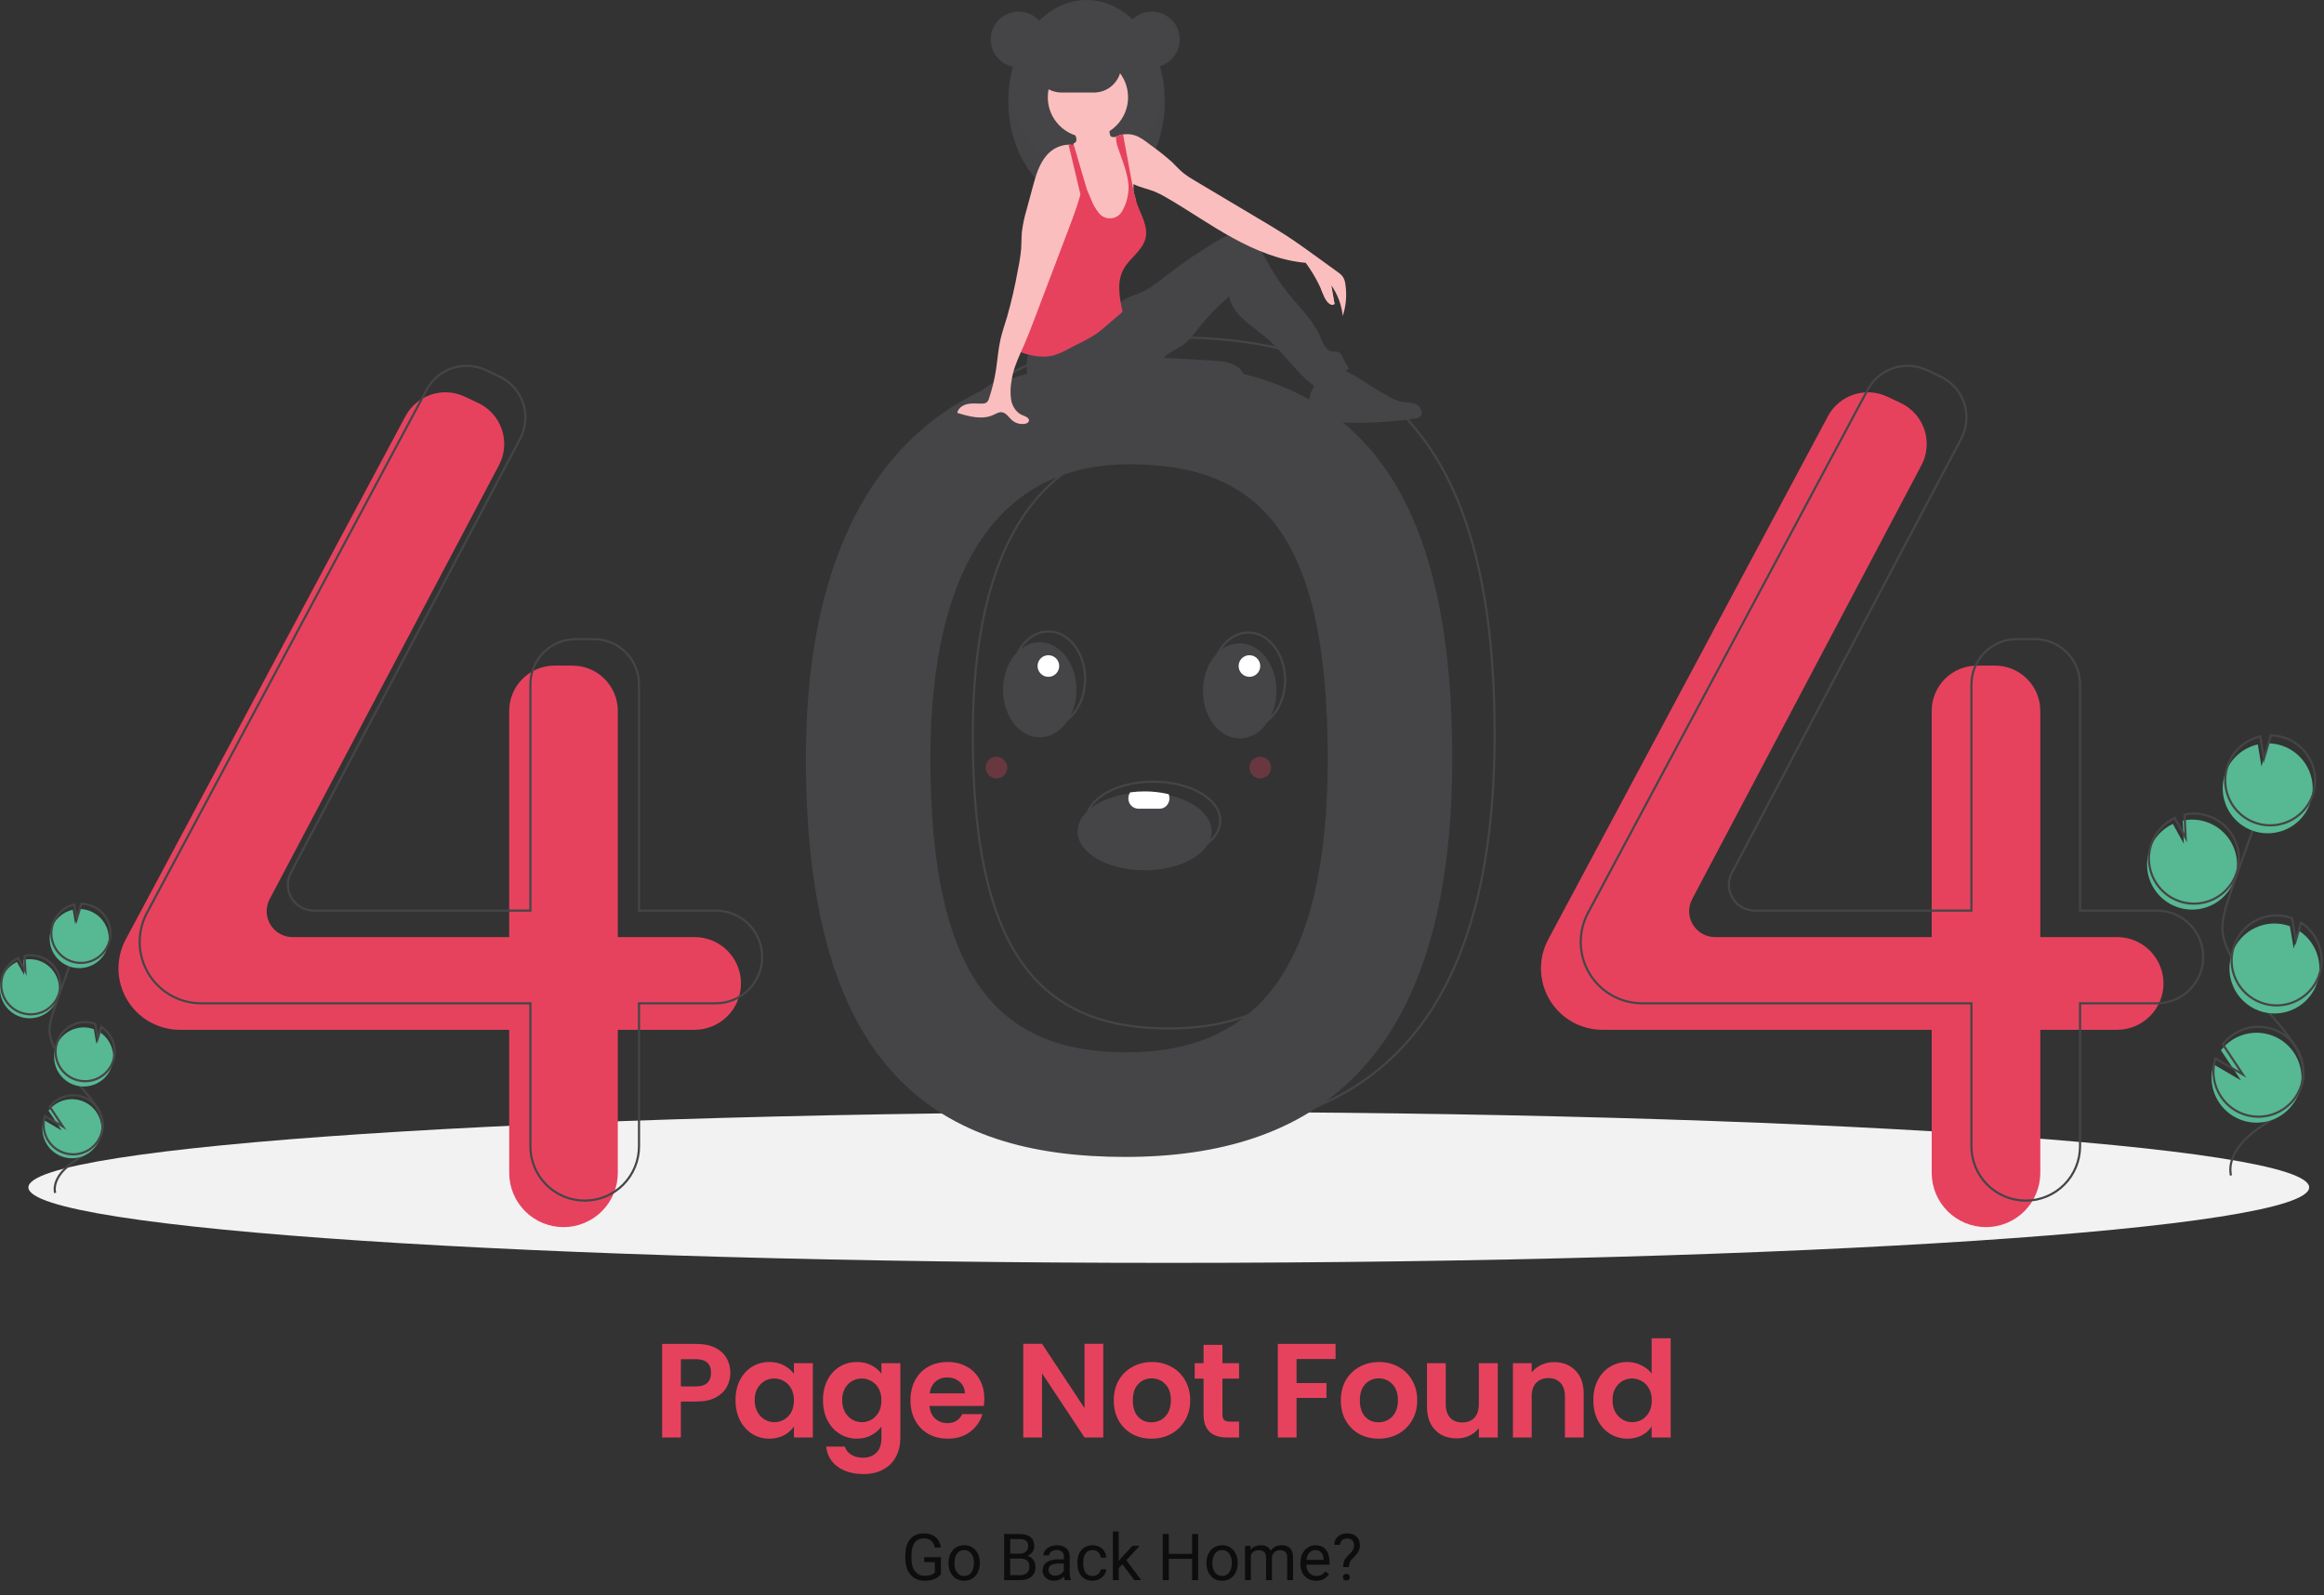 <svg width="1075" height="738" viewBox="0 0 1075 738" fill="none" xmlns="http://www.w3.org/2000/svg">
<rect x="0" y="0" width="1075" height="738" fill="#333333" stroke="none"/>
<g clip-path="url(#clip0)">
<path d="M540.644 584.231C831.974 584.231 1068.14 568.596 1068.14 549.309C1068.14 530.023 831.974 514.388 540.644 514.388C249.313 514.388 13.144 530.023 13.144 549.309C13.144 568.596 249.313 584.231 540.644 584.231Z" fill="#F2F2F2"/>
<path d="M520.426 167.01C434.482 167.01 372.775 222.149 372.775 350.808C372.775 496.621 434.482 535.218 520.426 535.218C606.37 535.218 671.753 492.945 671.753 350.808C671.753 198.868 606.37 167.01 520.426 167.01ZM520.991 486.818C461.464 486.818 430.365 451.895 430.365 350.902C430.365 261.79 462.737 214.797 522.264 214.797C581.791 214.797 614.163 245.665 614.163 350.902C614.163 449.349 580.517 486.818 520.991 486.818Z" fill="#454547"/>
<path d="M321.311 433.517H285.777V328.877C285.777 323.32 283.569 317.989 279.639 314.059C275.709 310.129 270.379 307.922 264.821 307.922H256.495C253.743 307.922 251.018 308.464 248.475 309.517C245.933 310.57 243.623 312.113 241.677 314.059C239.731 316.005 238.187 318.315 237.134 320.858C236.081 323.4 235.539 326.125 235.539 328.877V433.517H135.309C133.247 433.517 131.22 432.984 129.425 431.97C127.629 430.955 126.127 429.494 125.062 427.728C123.998 425.962 123.408 423.951 123.35 421.89C123.292 419.829 123.768 417.788 124.731 415.965L230.813 215.184C232.136 212.681 232.938 209.936 233.17 207.114C233.402 204.293 233.06 201.453 232.165 198.768C231.27 196.082 229.839 193.605 227.961 191.487C226.082 189.37 223.793 187.654 221.233 186.446L214.971 183.488C210.108 181.192 204.549 180.853 199.443 182.541C194.338 184.23 190.077 187.816 187.542 192.558L58.16 434.591C55.957 438.712 54.804 443.314 54.804 447.987V447.987C54.804 451.719 55.539 455.414 56.967 458.861C58.395 462.309 60.488 465.441 63.127 468.08C65.766 470.719 68.898 472.812 72.346 474.24C75.793 475.668 79.488 476.403 83.22 476.403H235.539V542.57C235.539 545.869 236.189 549.135 237.451 552.183C238.713 555.23 240.563 557.999 242.896 560.332C245.228 562.664 247.998 564.515 251.045 565.777C254.093 567.039 257.359 567.689 260.658 567.689H260.658C263.957 567.689 267.223 567.039 270.27 565.777C273.318 564.515 276.087 562.664 278.42 560.332C280.752 557.999 282.602 555.23 283.865 552.183C285.127 549.135 285.777 545.869 285.777 542.57V476.403H321.311C326.998 476.403 332.452 474.144 336.474 470.122C340.495 466.101 342.754 460.647 342.754 454.96V454.96C342.754 449.273 340.495 443.819 336.474 439.797C332.452 435.776 326.998 433.517 321.311 433.517V433.517Z" fill="#E6425E"/>
<path d="M979.308 433.517H943.773V328.877C943.773 323.32 941.566 317.989 937.636 314.059C933.706 310.129 928.375 307.922 922.818 307.922H914.491C911.739 307.922 909.014 308.464 906.472 309.517C903.929 310.57 901.619 312.113 899.673 314.059C897.727 316.005 896.184 318.315 895.131 320.858C894.077 323.4 893.535 326.125 893.535 328.877V433.517H793.305C791.243 433.517 789.216 432.984 787.421 431.97C785.626 430.955 784.123 429.494 783.059 427.728C781.995 425.962 781.405 423.951 781.347 421.89C781.289 419.829 781.764 417.788 782.728 415.965L888.81 215.184C890.133 212.681 890.934 209.936 891.167 207.114C891.399 204.293 891.057 201.453 890.162 198.768C889.266 196.082 887.836 193.605 885.957 191.487C884.078 189.37 881.79 187.654 879.23 186.446L872.967 183.488C868.105 181.192 862.546 180.853 857.44 182.541C852.334 184.23 848.073 187.816 845.538 192.558L716.157 434.591C713.953 438.712 712.801 443.314 712.801 447.987V447.987C712.801 455.523 715.795 462.751 721.124 468.08C726.453 473.409 733.68 476.403 741.217 476.403H893.535V542.57C893.535 549.232 896.182 555.621 900.893 560.332C905.603 565.043 911.992 567.689 918.654 567.689V567.689C925.316 567.689 931.705 565.043 936.416 560.332C941.127 555.621 943.773 549.232 943.773 542.57V476.403H979.308C984.995 476.403 990.449 474.144 994.47 470.122C998.492 466.101 1000.75 460.647 1000.75 454.96V454.96C1000.75 449.273 998.492 443.819 994.47 439.797C990.449 435.776 984.995 433.517 979.308 433.517Z" fill="#E6425E"/>
<path d="M331.114 421.264H295.58V316.624C295.58 313.872 295.038 311.147 293.984 308.605C292.931 306.062 291.388 303.752 289.442 301.806C287.496 299.86 285.186 298.317 282.643 297.263C280.101 296.21 277.376 295.668 274.624 295.668H266.297C260.74 295.668 255.409 297.876 251.479 301.806C247.549 305.736 245.342 311.066 245.342 316.624V421.264H145.111C143.05 421.264 141.023 420.731 139.227 419.716C137.432 418.702 135.929 417.241 134.865 415.475C133.801 413.709 133.211 411.698 133.153 409.637C133.095 407.576 133.571 405.535 134.534 403.712L240.616 202.931C241.939 200.428 242.74 197.683 242.973 194.861C243.205 192.04 242.863 189.2 241.968 186.514C241.073 183.828 239.642 181.352 237.763 179.234C235.884 177.116 233.596 175.401 231.036 174.192L224.774 171.235C219.911 168.939 214.352 168.6 209.246 170.288C204.141 171.976 199.879 175.563 197.344 180.305L67.963 422.338C65.76 426.459 64.607 431.06 64.607 435.734V435.734C64.607 443.27 67.601 450.498 72.93 455.827C78.259 461.156 85.486 464.15 93.023 464.15H245.342V530.317C245.342 533.616 245.991 536.882 247.254 539.93C248.516 542.977 250.366 545.746 252.699 548.079C255.031 550.411 257.8 552.262 260.848 553.524C263.895 554.786 267.162 555.436 270.461 555.436H270.461C277.123 555.436 283.512 552.789 288.222 548.079C292.933 543.368 295.58 536.979 295.58 530.317V464.15H331.114C333.93 464.15 336.718 463.595 339.32 462.517C341.921 461.44 344.285 459.86 346.276 457.869C348.268 455.878 349.847 453.514 350.925 450.913C352.002 448.311 352.557 445.523 352.557 442.707V442.707C352.557 439.891 352.002 437.102 350.925 434.501C349.847 431.899 348.268 429.535 346.276 427.544C344.285 425.553 341.921 423.973 339.32 422.896C336.718 421.818 333.93 421.264 331.114 421.264V421.264Z" stroke="#454547" stroke-miterlimit="10"/>
<path d="M997.688 421.264H962.153V316.624C962.153 311.066 959.946 305.736 956.016 301.806C952.086 297.876 946.755 295.668 941.198 295.668H932.871C930.119 295.668 927.394 296.21 924.852 297.263C922.309 298.317 919.999 299.86 918.053 301.806C916.107 303.752 914.564 306.062 913.51 308.605C912.457 311.147 911.915 313.872 911.915 316.624V421.264H811.685C809.623 421.264 807.596 420.731 805.801 419.716C804.006 418.702 802.503 417.241 801.439 415.475C800.374 413.709 799.785 411.698 799.727 409.637C799.669 407.576 800.144 405.535 801.108 403.712L907.19 202.931C908.513 200.428 909.314 197.683 909.547 194.861C909.779 192.04 909.437 189.2 908.542 186.514C907.646 183.828 906.216 181.352 904.337 179.234C902.458 177.116 900.17 175.401 897.61 174.192L891.347 171.235C886.485 168.939 880.925 168.6 875.82 170.288C870.714 171.976 866.453 175.563 863.918 180.305L734.536 422.338C732.333 426.459 731.181 431.06 731.181 435.734C731.181 443.27 734.174 450.498 739.503 455.827C744.832 461.156 752.06 464.15 759.596 464.15H911.915V530.317C911.915 536.979 914.562 543.368 919.272 548.079C923.983 552.789 930.372 555.436 937.034 555.436V555.436C943.696 555.436 950.085 552.789 954.796 548.079C959.507 543.368 962.153 536.979 962.153 530.317V464.15H997.688C1000.5 464.15 1003.29 463.595 1005.89 462.517C1008.5 461.44 1010.86 459.86 1012.85 457.869C1014.84 455.878 1016.42 453.514 1017.5 450.913C1018.58 448.311 1019.13 445.523 1019.13 442.707V442.707C1019.13 437.02 1016.87 431.565 1012.85 427.544C1008.83 423.523 1003.37 421.264 997.688 421.264V421.264Z" stroke="#454547" stroke-miterlimit="10"/>
<path d="M540.031 155.982C454.087 155.982 392.38 211.121 392.38 339.78C392.38 485.593 454.087 524.19 540.031 524.19C625.975 524.19 691.358 481.917 691.358 339.78C691.358 187.84 625.975 155.982 540.031 155.982ZM540.596 475.79C481.069 475.79 449.97 440.867 449.97 339.874C449.97 250.762 482.342 203.769 541.869 203.769C601.396 203.769 633.768 234.637 633.768 339.874C633.768 438.321 600.123 475.79 540.596 475.79V475.79Z" stroke="#454547" stroke-miterlimit="10"/>
<path d="M471.141 31.152C478.266 31.152 484.042 25.376 484.042 18.25C484.042 11.125 478.266 5.349 471.141 5.349C464.016 5.349 458.24 11.125 458.24 18.25C458.24 25.376 464.016 31.152 471.141 31.152Z" fill="#454547"/>
<path d="M502.607 93.769C522.592 93.769 538.794 72.778 538.794 46.885C538.794 20.991 522.592 0 502.607 0C482.622 0 466.421 20.991 466.421 46.885C466.421 72.778 482.622 93.769 502.607 93.769Z" fill="#454547"/>
<path opacity="0.1" d="M502.607 79.61C484.48 79.61 469.466 62.339 466.832 39.805C466.558 42.155 466.42 44.519 466.421 46.885C466.421 72.778 482.622 93.769 502.607 93.769C522.592 93.769 538.794 72.778 538.794 46.885C538.794 44.519 538.657 42.155 538.383 39.805C535.749 62.339 520.735 79.61 502.607 79.61Z" fill="#454547"/>
<path d="M576.242 184.189C575.465 187.382 572.114 189.94 568.403 191.727C560.602 195.483 550.978 196.605 541.644 196.981C539.262 197.126 536.873 197.081 534.499 196.849C529.898 196.404 525.582 194.42 522.249 191.217C522.011 191.062 521.816 190.849 521.683 190.599C521.549 190.348 521.481 190.067 521.486 189.783C521.49 189.499 521.566 189.221 521.707 188.975C521.849 188.728 522.05 188.521 522.292 188.374C527.262 182.915 535.555 179.567 543.909 177.157C550.243 175.33 561.29 170.597 568.199 171.235C574.89 171.854 577.223 180.157 576.242 184.189Z" fill="#454547"/>
<path opacity="0.1" d="M576.242 184.189C575.465 187.382 572.114 189.94 568.403 191.727C560.602 195.483 550.978 196.605 541.644 196.981C539.262 197.126 536.873 197.081 534.499 196.849C529.898 196.404 525.582 194.42 522.249 191.217C522.011 191.062 521.816 190.849 521.683 190.599C521.549 190.348 521.481 190.067 521.486 189.783C521.49 189.499 521.566 189.221 521.707 188.975C521.849 188.728 522.05 188.521 522.292 188.374C527.262 182.915 535.555 179.567 543.909 177.157C550.243 175.33 561.29 170.597 568.199 171.235C574.89 171.854 577.223 180.157 576.242 184.189Z" fill="#454547"/>
<path d="M477.044 160.321C474.662 164.989 474.231 170.411 475.845 175.396C477.487 180.344 480.56 184.693 484.674 187.893C494.769 195.985 508.662 197.098 521.599 196.986C532.937 196.887 544.259 196.111 555.505 194.662C559.273 194.328 562.976 193.468 566.506 192.108C570.728 190.281 574.439 186.93 575.942 182.582C577.445 178.234 576.378 172.909 572.808 170.008C569.671 167.458 565.345 167.107 561.31 166.865L538.223 165.477C540.504 163.169 543.541 161.863 546.319 160.185C550.004 157.959 552.452 154.22 555.132 150.85C559.26 145.916 563.752 141.297 568.57 137.033C569.322 141.344 572.048 144.883 575.258 147.857C578.467 150.831 582.166 153.226 585.502 156.057C593.58 162.916 599.397 172.224 607.894 178.558C613.738 177.022 619.202 174.294 623.942 170.546L620.64 164.564C620.365 163.949 619.937 163.414 619.396 163.011C618.461 162.436 617.256 162.733 616.171 162.57C613.27 162.135 612.003 158.786 610.865 156.083C607.74 148.661 601.757 142.903 596.647 136.679C592.875 132.084 589.53 127.157 586.651 121.956C584.934 118.854 583.363 115.625 581.034 112.953C578.704 110.281 575.44 108.18 571.895 108.172C568.763 108.166 565.874 109.756 563.181 111.355C554.979 116.227 547.087 121.604 539.551 127.454C535.607 130.516 531.688 133.751 527.061 135.628C525.114 136.419 523.061 136.959 521.192 137.92C517.919 139.605 515.435 142.455 512.761 144.985C503.223 154.008 490.165 159.854 477.044 160.321Z" fill="#454547"/>
<path d="M525.32 96.098C525.213 98.856 524.626 101.575 523.586 104.131C523.059 105.407 522.275 106.56 521.282 107.518C520.29 108.477 519.111 109.221 517.818 109.704C515.983 110.196 514.059 110.258 512.195 109.887C510.57 109.717 509.004 109.183 507.614 108.326C505.449 106.837 504.37 104.182 503.976 101.583C503.583 98.987 503.759 96.334 503.507 93.719C503.262 91.607 502.86 89.516 502.305 87.464C502.135 86.781 501.962 86.101 501.792 85.421C501.626 84.742 501.462 84.062 501.311 83.382C501.173 82.744 501.044 82.102 500.933 81.457C500.842 80.912 500.76 80.365 500.701 79.814C500.645 78.182 500.374 76.564 499.892 75.003C499.44 73.991 498.874 73.033 498.205 72.149C497.919 71.74 497.642 71.331 497.387 70.906C496.65 69.802 496.307 68.482 496.415 67.159C496.445 66.954 496.495 66.753 496.563 66.558C496.588 66.482 496.616 66.406 496.648 66.334C496.931 66.257 497.191 66.112 497.405 65.912C497.62 65.712 497.782 65.463 497.878 65.186C497.986 64.59 497.935 63.977 497.73 63.408C497.495 62.612 497.173 61.845 496.771 61.12C496.506 60.642 495.609 59.78 495.603 59.232C495.59 58.131 497.743 57.243 498.614 56.809C501.275 55.477 504.242 54.875 507.211 55.066C509.115 55.195 511.179 55.78 512.23 57.376C513.174 58.813 513.048 60.676 513.451 62.347C513.493 62.59 513.596 62.818 513.75 63.011C513.955 63.198 514.213 63.317 514.489 63.351C514.955 63.444 515.433 63.463 515.905 63.408H515.908C516.033 63.398 516.157 63.38 516.28 63.354C517.015 63.218 517.71 62.918 518.312 62.476C518.703 62.372 519.096 62.287 519.492 62.221C519.508 62.22 519.524 62.217 519.54 62.212C521.116 67.187 521.321 72.52 522.611 77.586C523.249 80.107 524.165 82.596 524.294 85.189C524.304 85.302 524.307 85.418 524.31 85.535C524.329 86.369 524.263 87.209 524.297 88.039C524.309 88.413 524.351 88.786 524.423 89.153C524.564 89.744 524.74 90.326 524.949 90.897L524.958 90.925C525.018 91.107 525.074 91.293 525.122 91.479C525.156 91.614 525.188 91.746 525.213 91.882L525.216 91.891C525.449 93.281 525.484 94.698 525.32 96.098V96.098Z" fill="#FBBEBE"/>
<path d="M503.237 63.562C513.49 63.562 521.802 55.25 521.802 44.997C521.802 34.744 513.49 26.432 503.237 26.432C492.984 26.432 484.672 34.744 484.672 44.997C484.672 55.25 492.984 63.562 503.237 63.562Z" fill="#FBBEBE"/>
<path d="M621.103 146.148C620.565 141.083 618.765 136.234 615.867 132.045C616.349 134.909 616.831 137.771 617.315 140.632C616.714 140.806 616.075 140.801 615.477 140.617C614.879 140.433 614.347 140.079 613.948 139.597C613.166 138.621 612.568 137.511 612.182 136.321C610.073 131.085 607.315 126.135 603.973 121.586C592.154 120.601 580.471 115.702 570.077 109.99C559.681 104.282 549.952 97.439 539.694 91.488C537.915 90.413 536.063 89.467 534.149 88.656C530.94 87.369 527.337 86.702 524.294 85.189C524.089 85.088 523.885 84.981 523.684 84.871C522.996 84.497 522.345 84.06 521.739 83.565C521.411 83.299 521.1 83.013 520.808 82.709C519.289 80.943 518.086 78.929 517.249 76.756C515.616 73.143 515.033 68.785 513.404 65.173C514.153 64.473 514.994 63.879 515.905 63.408H515.908C516.04 63.339 516.173 63.272 516.308 63.209C516.953 62.906 517.624 62.66 518.312 62.476C518.702 62.372 519.096 62.288 519.492 62.221C519.508 62.22 519.524 62.217 519.539 62.212C521.378 61.912 523.262 62.061 525.03 62.646C527.617 63.521 529.797 65.267 531.972 66.919C535.504 69.408 538.892 72.095 542.12 74.968C543.913 76.686 545.55 78.574 547.478 80.135C549.081 81.372 550.771 82.492 552.535 83.486C562.972 89.704 573.411 95.921 583.85 102.136C587.384 104.241 590.921 106.347 594.376 108.574C599.624 111.96 604.684 115.629 609.741 119.295C612.721 121.454 615.699 123.613 618.677 125.774C619.654 126.397 620.512 127.19 621.21 128.115C621.827 129.165 622.21 130.336 622.334 131.548C623.081 136.444 622.659 141.447 621.103 146.148V146.148Z" fill="#FBBEBE"/>
<path d="M529.923 110.06C528.671 115.676 522.994 119.072 520.027 124.005C516.339 130.129 517.843 137.246 519.228 144.26C516.698 146.441 514.167 148.622 511.635 150.802C510.238 152.001 508.841 153.206 507.337 154.267C505.144 155.736 502.852 157.052 500.477 158.206C498.237 159.358 495.996 160.511 493.756 161.664C491.673 162.835 489.466 163.77 487.176 164.452C482.762 165.585 478.073 164.792 473.706 163.48C473.191 163.345 472.695 163.143 472.233 162.879C471.961 162.716 471.723 162.501 471.535 162.246C471.104 161.474 470.947 160.579 471.091 159.707C471.534 152.357 473.331 145.16 475.122 138.017C476.079 133.732 477.365 129.527 478.97 125.44C480.544 121.938 482.353 118.547 484.385 115.289C486.628 111.191 489.285 107.333 492.315 103.776C493.79 102.407 495.031 100.806 495.99 99.037C497.107 96.488 496.676 93.565 496.903 90.79C497.076 88.704 497.629 86.669 498.536 84.783V84.78C499.02 83.764 499.604 82.798 500.279 81.897C500.584 82.608 500.889 83.319 501.195 84.028C501.396 84.493 501.595 84.958 501.792 85.421C502.05 86.019 502.306 86.615 502.56 87.209C503.293 88.914 504.026 90.619 504.757 92.322C505.547 94.468 506.672 96.474 508.092 98.266C508.741 99.184 509.617 99.918 510.634 100.396C511.651 100.874 512.775 101.08 513.895 100.994C515.016 100.908 516.095 100.533 517.028 99.906C517.96 99.278 518.714 98.419 519.215 97.413C520.273 95.536 521.039 93.508 521.487 91.4C522.109 88.834 522.194 86.166 521.739 83.565C520.981 78.556 518.85 73.439 517.302 68.785C516.672 67.234 516.307 65.587 516.223 63.914C516.226 63.726 516.245 63.539 516.279 63.354C516.289 63.307 516.298 63.257 516.308 63.209C516.953 62.906 517.624 62.66 518.312 62.476C518.702 62.373 519.096 62.288 519.492 62.221C520.855 69.597 522.219 76.973 523.586 84.349C523.618 84.522 523.652 84.695 523.684 84.871C523.879 85.928 524.077 86.985 524.297 88.04C524.495 88.996 524.709 89.95 524.949 90.897L524.958 90.925C525.04 91.246 525.125 91.564 525.213 91.882L525.216 91.891C525.458 92.76 525.729 93.622 526.034 94.471C527.884 99.591 531.11 104.745 529.923 110.06Z" fill="#E6425E"/>
<path d="M605.267 188.993C605.209 190.075 605.419 191.154 605.877 192.136C607.039 194.259 609.827 194.742 612.24 194.941C626.332 196.099 640.51 195.667 654.505 193.653C655.265 193.601 656.001 193.372 656.657 192.985C658.647 191.59 657.42 188.19 655.247 187.102C653.074 186.013 650.496 186.276 648.112 185.804C645.743 185.208 643.488 184.23 641.434 182.908C636.599 180.13 631.835 177.234 627.141 174.22C624.346 172.425 621.048 170.51 617.901 171.574C609.376 174.458 605.211 179.796 605.267 188.993Z" fill="#454547"/>
<path d="M501.383 82.989V82.992C501.361 83.124 501.339 83.254 501.311 83.382C501.276 83.597 501.235 83.814 501.195 84.028C500.804 86.026 500.326 88.014 499.775 89.99C498.265 95.45 496.242 100.821 494.234 106.114C488.847 120.305 483.459 134.497 478.07 148.691C476.711 152.265 475.354 155.843 473.809 159.345C473.293 160.513 472.762 161.689 472.233 162.879C470.339 167.136 468.52 171.532 467.916 176.063C467.353 179.045 467.288 182.1 467.724 185.103C468.328 188.074 470.131 190.975 472.954 192.073C474.332 192.611 476.305 193.332 475.927 194.764C475.723 195.55 474.829 195.934 474.027 196.066C472.967 196.235 471.883 196.169 470.852 195.872C469.821 195.575 468.868 195.055 468.061 194.348C466.553 193.011 465.395 190.931 463.391 190.708C462.003 190.557 460.726 191.387 459.454 191.969C454.269 194.339 448.227 192.681 442.781 190.997C443.208 188.791 445.424 187.338 447.623 186.897C449.823 186.453 452.098 186.768 454.341 186.708C455.06 186.747 455.773 186.563 456.383 186.183C456.931 185.68 457.315 185.025 457.485 184.301C458.93 180.019 460.005 175.621 460.697 171.155C461.421 166.488 461.723 161.749 462.755 157.139C463.558 153.543 464.797 150.06 465.861 146.529C467.918 139.26 469.606 131.892 470.921 124.452C471.585 121.362 472.061 118.233 472.346 115.085C472.526 112.473 472.441 109.849 472.692 107.246C473.115 103.861 473.821 100.517 474.804 97.25C475.767 93.684 476.728 90.121 477.689 86.561C479.115 81.29 480.644 75.815 484.256 71.718C485.511 70.276 487.048 69.106 488.773 68.283C490.498 67.459 492.374 66.998 494.285 66.929C495.001 66.928 495.715 67.005 496.415 67.159C496.531 67.187 496.648 67.215 496.764 67.247C497.526 67.446 498.258 67.749 498.938 68.147C500.052 67.439 500.619 67.687 501.358 68.779C502.006 69.934 502.312 71.251 502.239 72.574C502.302 76.066 502.015 79.555 501.383 82.989Z" fill="#FBBEBE"/>
<path d="M502.607 87.162L502.56 87.209L502.305 87.464L499.776 89.99L498.536 84.783L494.285 66.929C495.001 66.928 495.715 67.005 496.415 67.158C496.445 66.954 496.495 66.753 496.563 66.557L496.764 67.246L498.205 72.149L500.933 81.457L501.383 82.989V82.992L502.607 87.162Z" fill="#E6425E"/>
<path d="M518.661 30.203C518.659 31.856 518.331 33.493 517.696 35.019C517.061 36.545 516.132 37.932 514.961 39.099C514.537 39.523 514.082 39.916 513.601 40.275C511.429 41.912 508.784 42.798 506.065 42.799H490.969C487.633 42.794 484.436 41.465 482.079 39.105C479.722 36.744 478.398 33.545 478.398 30.209C478.398 26.873 479.722 23.674 482.079 21.313C484.436 18.953 487.633 17.624 490.969 17.619H506.065C509.401 17.627 512.598 18.956 514.958 21.313C517.318 23.671 518.649 26.867 518.661 30.203V30.203Z" fill="#454547"/>
<path d="M532.815 31.152C539.94 31.152 545.716 25.376 545.716 18.25C545.716 11.125 539.94 5.349 532.815 5.349C525.69 5.349 519.914 11.125 519.914 18.25C519.914 25.376 525.69 31.152 532.815 31.152Z" fill="#454547"/>
<path opacity="0.1" d="M532.5 5.349C532.342 5.349 532.185 5.356 532.028 5.361C535.366 5.483 538.526 6.894 540.844 9.298C543.162 11.701 544.457 14.911 544.457 18.25C544.457 21.59 543.162 24.799 540.844 27.203C538.526 29.607 535.366 31.018 532.028 31.14C532.185 31.145 532.342 31.152 532.5 31.152C535.922 31.152 539.203 29.792 541.623 27.373C544.042 24.953 545.401 21.672 545.401 18.25C545.401 14.829 544.042 11.547 541.623 9.128C539.203 6.709 535.922 5.349 532.5 5.349V5.349Z" fill="#454547"/>
<path opacity="0.1" d="M471.141 5.349C471.299 5.349 471.456 5.356 471.613 5.361C468.276 5.483 465.115 6.894 462.797 9.298C460.479 11.701 459.184 14.911 459.184 18.25C459.184 21.59 460.479 24.799 462.797 27.203C465.115 29.607 468.276 31.018 471.613 31.14C471.456 31.145 471.299 31.152 471.141 31.152C467.721 31.149 464.443 29.788 462.026 27.369C459.609 24.95 458.251 21.67 458.251 18.25C458.251 14.831 459.609 11.551 462.026 9.132C464.443 6.713 467.721 5.352 471.141 5.349Z" fill="#454547"/>
<path opacity="0.1" d="M513.601 40.275C511.429 41.912 508.784 42.798 506.065 42.799H490.969C488.25 42.798 485.605 41.912 483.433 40.275H513.601Z" fill="#454547"/>
<path d="M611.085 133.756C611.085 133.756 614.338 143.128 617.314 140.632L614.942 128.382L611.085 133.756Z" fill="#FBBEBE"/>
<path d="M1006.86 419.55C1009.89 420.651 1013.14 421.033 1016.34 420.667C1019.54 420.301 1022.62 419.196 1025.32 417.439C1028.02 415.683 1030.28 413.322 1031.91 410.544C1033.55 407.766 1034.51 404.647 1034.74 401.431C1034.96 398.216 1034.43 394.992 1033.2 392.015C1031.96 389.038 1030.05 386.388 1027.62 384.275C1025.19 382.161 1022.3 380.642 1019.17 379.837C1016.05 379.032 1012.79 378.962 1009.64 379.634L1010.16 390.347L1005.09 381.166C1000.11 383.503 996.271 387.72 994.405 392.889C993.742 394.699 993.338 396.595 993.207 398.519C992.887 403.032 994.048 407.527 996.512 411.322C998.976 415.117 1002.61 418.006 1006.86 419.55V419.55Z" fill="#57B894"/>
<path d="M1031.94 543.793C1030.15 534.683 1037.9 526.606 1045.56 521.357C1053.22 516.107 1062.17 510.949 1064.78 502.04C1068.53 489.236 1057.35 477.51 1048.64 467.398C1042.19 459.894 1036.64 451.651 1032.12 442.841C1030.31 439.308 1028.65 435.615 1028.17 431.674C1027.48 425.999 1029.31 420.351 1031.14 414.938C1037.26 396.903 1043.8 379.02 1050.77 361.288" stroke="#454547" stroke-miterlimit="10"/>
<path d="M1007.72 416.792C1010.75 417.893 1013.99 418.276 1017.2 417.909C1020.4 417.543 1023.47 416.438 1026.17 414.682C1028.88 412.925 1031.13 410.564 1032.77 407.786C1034.4 405.008 1035.37 401.889 1035.59 398.673C1035.82 395.458 1035.29 392.234 1034.06 389.257C1032.82 386.28 1030.91 383.63 1028.48 381.517C1026.04 379.403 1023.15 377.884 1020.03 377.079C1016.91 376.274 1013.64 376.204 1010.49 376.876L1011.01 387.589L1005.95 378.408C1000.97 380.745 997.129 384.962 995.262 390.131C994.599 391.941 994.196 393.837 994.065 395.761C993.745 400.274 994.905 404.769 997.369 408.564C999.833 412.359 1003.47 415.248 1007.72 416.792V416.792Z" stroke="#454547" stroke-miterlimit="10"/>
<path d="M1029.4 357.588C1030.59 354.308 1032.58 351.38 1035.2 349.073C1037.82 346.767 1040.97 345.157 1044.38 344.391L1046.09 354.574L1049.27 343.879C1053.68 343.944 1057.96 345.41 1061.48 348.064C1065 350.718 1067.59 354.423 1068.87 358.645C1070.15 362.866 1070.06 367.386 1068.6 371.551C1067.15 375.715 1064.41 379.31 1060.78 381.815C1057.15 384.32 1052.81 385.607 1048.4 385.489C1043.99 385.371 1039.73 383.854 1036.24 381.158C1032.75 378.462 1030.21 374.726 1028.98 370.49C1027.74 366.253 1027.89 361.735 1029.4 357.588H1029.4Z" fill="#57B894"/>
<path d="M1030.54 353.911C1031.73 350.631 1033.72 347.703 1036.34 345.396C1038.96 343.09 1042.12 341.479 1045.52 340.713L1047.23 350.897L1050.41 340.201C1054.82 340.267 1059.1 341.732 1062.62 344.387C1066.15 347.041 1068.74 350.746 1070.02 354.968C1071.3 359.189 1071.2 363.709 1069.75 367.873C1068.29 372.038 1065.55 375.633 1061.92 378.138C1058.29 380.643 1053.96 381.93 1049.55 381.812C1045.14 381.694 1040.88 380.177 1037.38 377.481C1033.89 374.785 1031.35 371.049 1030.12 366.813C1028.89 362.576 1029.04 358.058 1030.54 353.911H1030.54Z" stroke="#454547" stroke-miterlimit="10"/>
<path d="M1044.99 467.604C1049.8 469.347 1055.07 469.261 1059.82 467.363C1064.56 465.464 1068.44 461.886 1070.72 457.311C1072.99 452.736 1073.51 447.482 1072.16 442.553C1070.81 437.623 1067.7 433.362 1063.41 430.582L1060.97 438.801L1059.24 428.497C1059.22 428.489 1059.2 428.482 1059.18 428.477C1056.62 427.543 1053.89 427.125 1051.16 427.246C1048.42 427.367 1045.74 428.025 1043.27 429.182C1040.79 430.339 1038.56 431.973 1036.72 433.991C1034.87 436.008 1033.44 438.369 1032.51 440.94C1031.58 443.51 1031.16 446.238 1031.29 448.97C1031.41 451.701 1032.07 454.381 1033.23 456.857C1034.39 459.334 1036.02 461.557 1038.04 463.401C1040.06 465.245 1042.42 466.674 1044.99 467.604H1044.99Z" fill="#57B894"/>
<path d="M1045.98 463.88C1050.79 465.622 1056.06 465.536 1060.81 463.638C1065.55 461.74 1069.43 458.162 1071.71 453.586C1073.99 449.011 1074.5 443.758 1073.15 438.828C1071.8 433.899 1068.69 429.638 1064.4 426.857L1061.96 435.076L1060.23 424.772C1060.21 424.764 1060.19 424.758 1060.17 424.752C1057.61 423.818 1054.88 423.4 1052.15 423.521C1049.41 423.642 1046.73 424.3 1044.26 425.457C1041.78 426.615 1039.55 428.249 1037.71 430.266C1035.86 432.284 1034.43 434.645 1033.5 437.215C1032.57 439.785 1032.15 442.514 1032.28 445.245C1032.4 447.976 1033.06 450.656 1034.22 453.133C1035.38 455.609 1037.01 457.833 1039.03 459.677C1041.05 461.521 1043.41 462.949 1045.98 463.88H1045.98Z" stroke="#454547" stroke-miterlimit="10"/>
<path d="M1023.32 502.167C1024.15 506.867 1026.57 511.14 1030.17 514.27C1033.77 517.4 1038.34 519.195 1043.11 519.356C1047.88 519.517 1052.56 518.032 1056.37 515.152C1060.17 512.272 1062.87 508.171 1064.01 503.537C1065.15 498.903 1064.66 494.018 1062.63 489.701C1060.59 485.384 1057.14 481.897 1052.84 479.826C1048.54 477.755 1043.66 477.225 1039.02 478.326C1034.37 479.426 1030.25 482.089 1027.33 485.87L1036.61 499.826L1023.94 492.418C1022.95 495.572 1022.74 498.915 1023.32 502.167V502.167Z" fill="#57B894"/>
<path d="M1024.18 499.409C1025.01 504.109 1027.42 508.382 1031.03 511.512C1034.63 514.642 1039.2 516.437 1043.97 516.598C1048.74 516.759 1053.42 515.274 1057.22 512.394C1061.03 509.514 1063.73 505.413 1064.87 500.779C1066.01 496.145 1065.52 491.26 1063.49 486.943C1061.45 482.626 1058 479.139 1053.7 477.068C1049.4 474.997 1044.52 474.467 1039.87 475.568C1035.23 476.668 1031.1 479.332 1028.19 483.112L1037.46 497.068L1024.79 489.661C1023.81 492.814 1023.6 496.157 1024.18 499.409V499.409Z" stroke="#454547" stroke-miterlimit="10"/>
<path d="M9.007 470.249C10.998 470.972 13.129 471.224 15.233 470.983C17.337 470.743 19.356 470.017 21.132 468.862C22.907 467.708 24.391 466.157 25.465 464.332C26.539 462.507 27.174 460.457 27.321 458.345C27.468 456.232 27.122 454.114 26.31 452.158C25.499 450.202 24.244 448.461 22.645 447.073C21.046 445.684 19.146 444.686 17.096 444.157C15.045 443.628 12.9 443.582 10.829 444.024L11.171 451.062L7.841 445.03C4.573 446.566 2.048 449.336 0.821 452.732C0.386 453.922 0.121 455.167 0.035 456.431C-0.175 459.397 0.587 462.35 2.206 464.843C3.825 467.337 6.213 469.234 9.007 470.249V470.249Z" fill="#57B894"/>
<path d="M25.484 551.879C24.308 545.893 29.402 540.587 34.433 537.138C39.464 533.688 45.343 530.3 47.059 524.446C49.526 516.034 42.178 508.33 36.458 501.686C32.214 496.756 28.57 491.34 25.602 485.551C24.311 483.278 23.432 480.794 23.005 478.215C22.554 474.486 23.752 470.775 24.959 467.219C28.979 455.37 33.278 443.62 37.855 431.969" stroke="#454547" stroke-miterlimit="10"/>
<path d="M9.571 468.437C11.561 469.16 13.692 469.412 15.796 469.171C17.9 468.931 19.92 468.205 21.695 467.05C23.471 465.896 24.954 464.345 26.028 462.52C27.102 460.695 27.737 458.645 27.884 456.533C28.031 454.42 27.685 452.302 26.873 450.346C26.062 448.39 24.807 446.649 23.208 445.261C21.609 443.872 19.709 442.874 17.659 442.345C15.608 441.816 13.463 441.77 11.392 442.212L11.734 449.25L8.404 443.218C5.136 444.754 2.611 447.524 1.385 450.92C0.949 452.11 0.684 453.355 0.598 454.619C0.388 457.585 1.15 460.538 2.769 463.031C4.388 465.525 6.776 467.422 9.571 468.437V468.437Z" stroke="#454547" stroke-miterlimit="10"/>
<path d="M23.812 429.539C24.593 427.384 25.904 425.46 27.624 423.945C29.344 422.429 31.418 421.371 33.654 420.868L34.78 427.559L36.868 420.531C39.766 420.574 42.575 421.537 44.891 423.281C47.206 425.025 48.907 427.459 49.749 430.233C50.59 433.007 50.528 435.976 49.572 438.712C48.616 441.449 46.815 443.81 44.429 445.456C42.044 447.102 39.197 447.948 36.299 447.87C33.402 447.793 30.604 446.796 28.309 445.025C26.015 443.254 24.343 440.799 23.535 438.016C22.727 435.232 22.824 432.264 23.812 429.539V429.539Z" fill="#57B894"/>
<path d="M24.563 427.123C25.344 424.968 26.655 423.044 28.375 421.529C30.095 420.013 32.169 418.955 34.405 418.452L35.531 425.143L37.619 418.115C40.517 418.158 43.326 419.121 45.642 420.865C47.957 422.609 49.658 425.043 50.5 427.817C51.341 430.591 51.279 433.56 50.323 436.296C49.367 439.033 47.566 441.394 45.18 443.04C42.795 444.686 39.947 445.532 37.05 445.454C34.153 445.377 31.355 444.38 29.061 442.609C26.766 440.838 25.094 438.383 24.286 435.599C23.477 432.816 23.575 429.848 24.563 427.123V427.123Z" stroke="#454547" stroke-miterlimit="10"/>
<path d="M34.058 501.822C37.214 502.967 40.681 502.91 43.799 501.663C46.916 500.416 49.466 498.065 50.961 495.059C52.457 492.052 52.794 488.601 51.908 485.362C51.023 482.124 48.976 479.324 46.159 477.497L44.555 482.897L43.418 476.127C43.407 476.122 43.395 476.118 43.383 476.114C41.695 475.5 39.902 475.225 38.107 475.304C36.313 475.384 34.551 475.816 32.923 476.576C31.296 477.336 29.834 478.41 28.621 479.736C27.409 481.061 26.469 482.613 25.857 484.302C25.244 485.99 24.97 487.783 25.051 489.578C25.131 491.373 25.565 493.134 26.327 494.761C27.088 496.388 28.163 497.849 29.489 499.061C30.816 500.272 32.368 501.21 34.058 501.822V501.822Z" fill="#57B894"/>
<path d="M34.708 499.374C37.865 500.519 41.332 500.463 44.449 499.216C47.567 497.968 50.116 495.618 51.612 492.611C53.108 489.605 53.445 486.154 52.559 482.915C51.673 479.676 49.627 476.877 46.81 475.05L45.206 480.45L44.069 473.68C44.057 473.675 44.046 473.671 44.034 473.667C42.346 473.055 40.554 472.781 38.76 472.861C36.966 472.941 35.206 473.374 33.579 474.135C30.294 475.671 27.754 478.449 26.517 481.858C25.281 485.267 25.449 489.028 26.985 492.313C28.521 495.598 31.299 498.138 34.708 499.374V499.374Z" stroke="#454547" stroke-miterlimit="10"/>
<path d="M19.822 524.53C20.365 527.618 21.953 530.426 24.32 532.482C26.687 534.538 29.689 535.718 32.822 535.823C35.956 535.929 39.031 534.954 41.531 533.061C44.031 531.169 45.804 528.475 46.553 525.43C47.303 522.385 46.982 519.176 45.646 516.339C44.309 513.503 42.038 511.212 39.214 509.852C36.389 508.491 33.182 508.143 30.131 508.866C27.08 509.589 24.371 511.339 22.457 513.822L28.549 522.992L20.225 518.125C19.579 520.197 19.441 522.393 19.822 524.53V524.53Z" fill="#57B894"/>
<path d="M20.385 522.718C20.928 525.806 22.516 528.613 24.883 530.67C27.25 532.726 30.252 533.906 33.386 534.011C36.519 534.117 39.594 533.142 42.094 531.249C44.594 529.357 46.367 526.663 47.117 523.618C47.866 520.573 47.545 517.364 46.209 514.527C44.873 511.691 42.602 509.4 39.777 508.039C36.952 506.679 33.745 506.331 30.695 507.054C27.643 507.777 24.934 509.527 23.02 512.01L29.112 521.18L20.788 516.313C20.143 518.385 20.004 520.581 20.385 522.718V522.718Z" stroke="#454547" stroke-miterlimit="10"/>
<path d="M480.946 341.115C490.335 341.115 497.946 331.266 497.946 319.115C497.946 306.965 490.335 297.115 480.946 297.115C471.557 297.115 463.946 306.965 463.946 319.115C463.946 331.266 471.557 341.115 480.946 341.115Z" fill="#454547"/>
<path d="M573.446 341.615C582.835 341.615 590.446 331.766 590.446 319.615C590.446 307.465 582.835 297.615 573.446 297.615C564.057 297.615 556.446 307.465 556.446 319.615C556.446 331.766 564.057 341.615 573.446 341.615Z" fill="#454547"/>
<path d="M560.446 384.615C560.446 394.555 546.566 402.615 529.446 402.615C512.326 402.615 498.446 394.555 498.446 384.615C498.446 376.005 508.856 368.805 522.766 367.045C524.981 366.753 527.212 366.61 529.446 366.615C533.189 366.603 536.922 367.006 540.576 367.816C552.196 370.406 560.446 376.955 560.446 384.615Z" fill="#454547"/>
<path d="M484.946 336.115C494.335 336.115 501.946 326.266 501.946 314.115C501.946 301.965 494.335 292.115 484.946 292.115C475.557 292.115 467.946 301.965 467.946 314.115C467.946 326.266 475.557 336.115 484.946 336.115Z" stroke="#454547" stroke-miterlimit="10"/>
<path d="M577.446 336.615C586.835 336.615 594.446 326.766 594.446 314.615C594.446 302.465 586.835 292.615 577.446 292.615C568.057 292.615 560.446 302.465 560.446 314.615C560.446 326.766 568.057 336.615 577.446 336.615Z" stroke="#454547" stroke-miterlimit="10"/>
<path d="M533.446 397.615C550.567 397.615 564.446 389.557 564.446 379.615C564.446 369.674 550.567 361.615 533.446 361.615C516.325 361.615 502.446 369.674 502.446 379.615C502.446 389.557 516.325 397.615 533.446 397.615Z" stroke="#454547" stroke-miterlimit="10"/>
<path d="M540.946 369.316C540.954 370.573 540.482 371.786 539.626 372.707C539.222 373.149 538.73 373.502 538.183 373.744C537.636 373.986 537.044 374.113 536.446 374.115H526.446C525.214 374.073 524.049 373.544 523.205 372.644C522.362 371.745 521.909 370.548 521.946 369.316C521.941 368.341 522.226 367.386 522.766 366.574C524.979 366.263 527.211 366.109 529.446 366.115C533.193 366.103 536.929 366.533 540.576 367.396C540.823 368.005 540.948 368.658 540.946 369.316V369.316Z" fill="white"/>
<path d="M484.946 313.115C487.707 313.115 489.946 310.877 489.946 308.115C489.946 305.354 487.707 303.115 484.946 303.115C482.185 303.115 479.946 305.354 479.946 308.115C479.946 310.877 482.185 313.115 484.946 313.115Z" fill="white"/>
<path d="M577.946 313.115C580.707 313.115 582.946 310.877 582.946 308.115C582.946 305.354 580.707 303.115 577.946 303.115C575.185 303.115 572.946 305.354 572.946 308.115C572.946 310.877 575.185 313.115 577.946 313.115Z" fill="white"/>
<path opacity="0.3" d="M582.946 360.115C585.707 360.115 587.946 357.877 587.946 355.115C587.946 352.354 585.707 350.115 582.946 350.115C580.185 350.115 577.946 352.354 577.946 355.115C577.946 357.877 580.185 360.115 582.946 360.115Z" fill="#E6425E"/>
<path opacity="0.3" d="M460.946 360.115C463.707 360.115 465.946 357.877 465.946 355.115C465.946 352.354 463.707 350.115 460.946 350.115C458.185 350.115 455.946 352.354 455.946 355.115C455.946 357.877 458.185 360.115 460.946 360.115Z" fill="#E6425E"/>
</g>
<path d="M337.836 635.116C337.836 637.431 337.278 639.601 336.162 641.626C335.087 643.651 333.372 645.284 331.016 646.524C328.701 647.764 325.767 648.384 322.212 648.384H314.958V665H306.278V621.724H322.212C325.56 621.724 328.412 622.303 330.768 623.46C333.124 624.617 334.881 626.209 336.038 628.234C337.237 630.259 337.836 632.553 337.836 635.116ZM321.84 641.378C324.237 641.378 326.015 640.841 327.172 639.766C328.329 638.65 328.908 637.1 328.908 635.116C328.908 630.9 326.552 628.792 321.84 628.792H314.958V641.378H321.84ZM340.217 647.702C340.217 644.23 340.899 641.151 342.263 638.464C343.668 635.777 345.549 633.711 347.905 632.264C350.302 630.817 352.968 630.094 355.903 630.094C358.465 630.094 360.697 630.611 362.599 631.644C364.541 632.677 366.091 633.979 367.249 635.55V630.652H375.991V665H367.249V659.978C366.133 661.59 364.583 662.933 362.599 664.008C360.656 665.041 358.403 665.558 355.841 665.558C352.947 665.558 350.302 664.814 347.905 663.326C345.549 661.838 343.668 659.751 342.263 657.064C340.899 654.336 340.217 651.215 340.217 647.702ZM367.249 647.826C367.249 645.718 366.835 643.92 366.009 642.432C365.182 640.903 364.066 639.745 362.661 638.96C361.255 638.133 359.747 637.72 358.135 637.72C356.523 637.72 355.035 638.113 353.671 638.898C352.307 639.683 351.191 640.841 350.323 642.37C349.496 643.858 349.083 645.635 349.083 647.702C349.083 649.769 349.496 651.587 350.323 653.158C351.191 654.687 352.307 655.865 353.671 656.692C355.076 657.519 356.564 657.932 358.135 657.932C359.747 657.932 361.255 657.539 362.661 656.754C364.066 655.927 365.182 654.77 366.009 653.282C366.835 651.753 367.249 649.934 367.249 647.826ZM396.372 630.094C398.935 630.094 401.188 630.611 403.13 631.644C405.073 632.636 406.602 633.938 407.718 635.55V630.652H416.46V665.248C416.46 668.431 415.82 671.262 414.538 673.742C413.257 676.263 411.335 678.247 408.772 679.694C406.21 681.182 403.11 681.926 399.472 681.926C394.595 681.926 390.586 680.789 387.444 678.516C384.344 676.243 382.588 673.143 382.174 669.216H390.792C391.247 670.787 392.218 672.027 393.706 672.936C395.236 673.887 397.075 674.362 399.224 674.362C401.746 674.362 403.792 673.597 405.362 672.068C406.933 670.58 407.718 668.307 407.718 665.248V659.916C406.602 661.528 405.052 662.871 403.068 663.946C401.126 665.021 398.894 665.558 396.372 665.558C393.479 665.558 390.834 664.814 388.436 663.326C386.039 661.838 384.138 659.751 382.732 657.064C381.368 654.336 380.686 651.215 380.686 647.702C380.686 644.23 381.368 641.151 382.732 638.464C384.138 635.777 386.018 633.711 388.374 632.264C390.772 630.817 393.438 630.094 396.372 630.094ZM407.718 647.826C407.718 645.718 407.305 643.92 406.478 642.432C405.652 640.903 404.536 639.745 403.13 638.96C401.725 638.133 400.216 637.72 398.604 637.72C396.992 637.72 395.504 638.113 394.14 638.898C392.776 639.683 391.66 640.841 390.792 642.37C389.966 643.858 389.552 645.635 389.552 647.702C389.552 649.769 389.966 651.587 390.792 653.158C391.66 654.687 392.776 655.865 394.14 656.692C395.546 657.519 397.034 657.932 398.604 657.932C400.216 657.932 401.725 657.539 403.13 656.754C404.536 655.927 405.652 654.77 406.478 653.282C407.305 651.753 407.718 649.934 407.718 647.826ZM455.318 647.082C455.318 648.322 455.235 649.438 455.07 650.43H429.96C430.166 652.91 431.034 654.853 432.564 656.258C434.093 657.663 435.974 658.366 438.206 658.366C441.43 658.366 443.724 656.981 445.088 654.212H454.45C453.458 657.519 451.556 660.247 448.746 662.396C445.935 664.504 442.484 665.558 438.392 665.558C435.085 665.558 432.109 664.835 429.464 663.388C426.86 661.9 424.814 659.813 423.326 657.126C421.879 654.439 421.156 651.339 421.156 647.826C421.156 644.271 421.879 641.151 423.326 638.464C424.772 635.777 426.798 633.711 429.402 632.264C432.006 630.817 435.002 630.094 438.392 630.094C441.657 630.094 444.571 630.797 447.134 632.202C449.738 633.607 451.742 635.612 453.148 638.216C454.594 640.779 455.318 643.734 455.318 647.082ZM446.328 644.602C446.286 642.37 445.48 640.593 443.91 639.27C442.339 637.906 440.417 637.224 438.144 637.224C435.994 637.224 434.176 637.885 432.688 639.208C431.241 640.489 430.352 642.287 430.022 644.602H446.328ZM510.341 665H501.661L482.007 635.302V665H473.327V621.662H482.007L501.661 651.422V621.662H510.341V665ZM532.621 665.558C529.314 665.558 526.338 664.835 523.693 663.388C521.047 661.9 518.96 659.813 517.431 657.126C515.943 654.439 515.199 651.339 515.199 647.826C515.199 644.313 515.963 641.213 517.493 638.526C519.063 635.839 521.192 633.773 523.879 632.326C526.565 630.838 529.562 630.094 532.869 630.094C536.175 630.094 539.172 630.838 541.859 632.326C544.545 633.773 546.653 635.839 548.183 638.526C549.753 641.213 550.539 644.313 550.539 647.826C550.539 651.339 549.733 654.439 548.121 657.126C546.55 659.813 544.401 661.9 541.673 663.388C538.986 664.835 535.969 665.558 532.621 665.558ZM532.621 657.994C534.191 657.994 535.659 657.622 537.023 656.878C538.428 656.093 539.544 654.935 540.371 653.406C541.197 651.877 541.611 650.017 541.611 647.826C541.611 644.561 540.743 642.06 539.007 640.324C537.312 638.547 535.225 637.658 532.745 637.658C530.265 637.658 528.177 638.547 526.483 640.324C524.829 642.06 524.003 644.561 524.003 647.826C524.003 651.091 524.809 653.613 526.421 655.39C528.074 657.126 530.141 657.994 532.621 657.994ZM565.462 637.782V654.398C565.462 655.555 565.73 656.403 566.268 656.94C566.846 657.436 567.797 657.684 569.12 657.684H573.15V665H567.694C560.378 665 556.72 661.445 556.72 654.336V637.782H552.628V630.652H556.72V622.158H565.462V630.652H573.15V637.782H565.462ZM617.788 621.724V628.73H599.746V639.828H613.572V646.71H599.746V665H591.066V621.724H617.788ZM637.645 665.558C634.339 665.558 631.363 664.835 628.717 663.388C626.072 661.9 623.985 659.813 622.455 657.126C620.967 654.439 620.223 651.339 620.223 647.826C620.223 644.313 620.988 641.213 622.517 638.526C624.088 635.839 626.217 633.773 628.903 632.326C631.59 630.838 634.587 630.094 637.893 630.094C641.2 630.094 644.197 630.838 646.883 632.326C649.57 633.773 651.678 635.839 653.207 638.526C654.778 641.213 655.563 644.313 655.563 647.826C655.563 651.339 654.757 654.439 653.145 657.126C651.575 659.813 649.425 661.9 646.697 663.388C644.011 664.835 640.993 665.558 637.645 665.558ZM637.645 657.994C639.216 657.994 640.683 657.622 642.047 656.878C643.453 656.093 644.569 654.935 645.395 653.406C646.222 651.877 646.635 650.017 646.635 647.826C646.635 644.561 645.767 642.06 644.031 640.324C642.337 638.547 640.249 637.658 637.769 637.658C635.289 637.658 633.202 638.547 631.507 640.324C629.854 642.06 629.027 644.561 629.027 647.826C629.027 651.091 629.833 653.613 631.445 655.39C633.099 657.126 635.165 657.994 637.645 657.994ZM692.806 630.652V665H684.064V660.66C682.948 662.148 681.481 663.326 679.662 664.194C677.885 665.021 675.942 665.434 673.834 665.434C671.148 665.434 668.771 664.876 666.704 663.76C664.638 662.603 663.005 660.929 661.806 658.738C660.649 656.506 660.07 653.861 660.07 650.802V630.652H668.75V649.562C668.75 652.29 669.432 654.398 670.796 655.886C672.16 657.333 674.02 658.056 676.376 658.056C678.774 658.056 680.654 657.333 682.018 655.886C683.382 654.398 684.064 652.29 684.064 649.562V630.652H692.806ZM718.855 630.156C722.947 630.156 726.253 631.458 728.775 634.062C731.296 636.625 732.557 640.221 732.557 644.85V665H723.877V646.028C723.877 643.3 723.195 641.213 721.831 639.766C720.467 638.278 718.607 637.534 716.251 637.534C713.853 637.534 711.952 638.278 710.547 639.766C709.183 641.213 708.501 643.3 708.501 646.028V665H699.821V630.652H708.501V634.93C709.658 633.442 711.125 632.285 712.903 631.458C714.721 630.59 716.705 630.156 718.855 630.156ZM737.029 647.702C737.029 644.23 737.711 641.151 739.075 638.464C740.48 635.777 742.381 633.711 744.779 632.264C747.176 630.817 749.842 630.094 752.777 630.094C755.009 630.094 757.137 630.59 759.163 631.582C761.188 632.533 762.8 633.814 763.999 635.426V619.12H772.803V665H763.999V659.916C762.924 661.611 761.415 662.975 759.473 664.008C757.53 665.041 755.277 665.558 752.715 665.558C749.821 665.558 747.176 664.814 744.779 663.326C742.381 661.838 740.48 659.751 739.075 657.064C737.711 654.336 737.029 651.215 737.029 647.702ZM764.061 647.826C764.061 645.718 763.647 643.92 762.821 642.432C761.994 640.903 760.878 639.745 759.473 638.96C758.067 638.133 756.559 637.72 754.947 637.72C753.335 637.72 751.847 638.113 750.483 638.898C749.119 639.683 748.003 640.841 747.135 642.37C746.308 643.858 745.895 645.635 745.895 647.702C745.895 649.769 746.308 651.587 747.135 653.158C748.003 654.687 749.119 655.865 750.483 656.692C751.888 657.519 753.376 657.932 754.947 657.932C756.559 657.932 758.067 657.539 759.473 656.754C760.878 655.927 761.994 654.77 762.821 653.282C763.647 651.753 764.061 649.934 764.061 647.826Z" fill="#E6425E"/>
<path d="M435.223 728.202C434.5 729.237 433.489 730.014 432.19 730.531C430.901 731.039 429.397 731.293 427.679 731.293C425.94 731.293 424.397 730.888 423.05 730.077C421.702 729.257 420.657 728.095 419.915 726.591C419.183 725.087 418.807 723.344 418.787 721.361V719.501C418.787 716.288 419.534 713.798 421.028 712.03C422.532 710.263 424.642 709.379 427.356 709.379C429.583 709.379 431.375 709.95 432.732 711.093C434.09 712.226 434.92 713.837 435.223 715.927H432.41C431.883 713.104 430.203 711.693 427.371 711.693C425.486 711.693 424.056 712.357 423.079 713.686C422.112 715.004 421.624 716.918 421.614 719.428V721.171C421.614 723.563 422.161 725.468 423.255 726.884C424.349 728.29 425.828 728.993 427.693 728.993C428.748 728.993 429.671 728.876 430.462 728.642C431.253 728.407 431.907 728.012 432.425 727.455V722.665H427.488V720.38H435.223V728.202ZM438.782 722.929C438.782 721.376 439.085 719.979 439.69 718.739C440.306 717.499 441.155 716.542 442.239 715.868C443.333 715.194 444.578 714.857 445.975 714.857C448.133 714.857 449.876 715.604 451.204 717.099C452.542 718.593 453.211 720.58 453.211 723.061V723.251C453.211 724.794 452.913 726.181 452.317 727.411C451.731 728.632 450.887 729.584 449.783 730.268C448.689 730.951 447.43 731.293 446.004 731.293C443.855 731.293 442.112 730.546 440.774 729.052C439.446 727.558 438.782 725.58 438.782 723.119V722.929ZM441.507 723.251C441.507 725.009 441.912 726.42 442.723 727.484C443.543 728.549 444.637 729.081 446.004 729.081C447.381 729.081 448.475 728.544 449.285 727.47C450.096 726.386 450.501 724.872 450.501 722.929C450.501 721.19 450.086 719.784 449.256 718.71C448.436 717.626 447.342 717.084 445.975 717.084C444.637 717.084 443.558 717.616 442.737 718.681C441.917 719.745 441.507 721.269 441.507 723.251ZM464.476 731V709.672H471.448C473.763 709.672 475.501 710.15 476.663 711.107C477.835 712.064 478.421 713.48 478.421 715.355C478.421 716.352 478.138 717.235 477.571 718.007C477.005 718.769 476.233 719.359 475.257 719.779C476.409 720.102 477.317 720.717 477.981 721.625C478.655 722.523 478.992 723.598 478.992 724.848C478.992 726.762 478.372 728.266 477.132 729.359C475.892 730.453 474.139 731 471.873 731H464.476ZM467.288 721.024V728.7H471.932C473.24 728.7 474.271 728.363 475.022 727.689C475.784 727.006 476.165 726.068 476.165 724.877C476.165 722.309 474.769 721.024 471.976 721.024H467.288ZM467.288 718.769H471.536C472.767 718.769 473.748 718.461 474.48 717.846C475.223 717.23 475.594 716.396 475.594 715.341C475.594 714.169 475.252 713.319 474.568 712.792C473.885 712.255 472.845 711.986 471.448 711.986H467.288V718.769ZM492.527 731C492.371 730.688 492.244 730.131 492.146 729.33C490.887 730.639 489.383 731.293 487.635 731.293C486.072 731.293 484.788 730.854 483.782 729.975C482.786 729.086 482.288 727.963 482.288 726.605C482.288 724.955 482.913 723.676 484.163 722.768C485.423 721.85 487.19 721.391 489.466 721.391H492.103V720.146C492.103 719.198 491.819 718.446 491.253 717.89C490.687 717.323 489.852 717.04 488.748 717.04C487.781 717.04 486.971 717.284 486.316 717.772C485.662 718.261 485.335 718.852 485.335 719.545H482.61C482.61 718.754 482.889 717.992 483.445 717.26C484.012 716.518 484.773 715.932 485.73 715.502C486.697 715.072 487.757 714.857 488.909 714.857C490.735 714.857 492.166 715.316 493.201 716.234C494.236 717.143 494.773 718.397 494.812 719.999V727.294C494.812 728.749 494.998 729.906 495.369 730.766V731H492.527ZM488.03 728.935C488.88 728.935 489.686 728.715 490.447 728.275C491.209 727.836 491.761 727.265 492.103 726.562V723.31H489.979C486.658 723.31 484.998 724.281 484.998 726.225C484.998 727.074 485.281 727.738 485.848 728.217C486.414 728.695 487.142 728.935 488.03 728.935ZM505.418 729.081C506.385 729.081 507.229 728.788 507.952 728.202C508.675 727.616 509.075 726.884 509.153 726.005H511.717C511.668 726.913 511.355 727.777 510.779 728.598C510.203 729.418 509.432 730.072 508.465 730.561C507.508 731.049 506.492 731.293 505.418 731.293C503.26 731.293 501.541 730.575 500.262 729.14C498.992 727.694 498.357 725.722 498.357 723.222V722.768C498.357 721.225 498.641 719.853 499.207 718.651C499.773 717.45 500.584 716.518 501.639 715.854C502.703 715.189 503.958 714.857 505.403 714.857C507.181 714.857 508.655 715.39 509.827 716.454C511.009 717.519 511.639 718.9 511.717 720.6H509.153C509.075 719.574 508.685 718.734 507.981 718.08C507.288 717.416 506.429 717.084 505.403 717.084C504.026 717.084 502.957 717.582 502.195 718.578C501.443 719.564 501.067 720.995 501.067 722.87V723.383C501.067 725.209 501.443 726.615 502.195 727.602C502.947 728.588 504.021 729.081 505.418 729.081ZM519.188 723.661L517.488 725.434V731H514.778V708.5H517.488V722.108L518.938 720.365L523.875 715.15H527.171L521.004 721.771L527.889 731H524.71L519.188 723.661ZM554.227 731H551.399V721.142H540.647V731H537.835V709.672H540.647V718.842H551.399V709.672H554.227V731ZM558.079 722.929C558.079 721.376 558.382 719.979 558.987 718.739C559.603 717.499 560.452 716.542 561.536 715.868C562.63 715.194 563.875 714.857 565.271 714.857C567.43 714.857 569.173 715.604 570.501 717.099C571.839 718.593 572.508 720.58 572.508 723.061V723.251C572.508 724.794 572.21 726.181 571.614 727.411C571.028 728.632 570.184 729.584 569.08 730.268C567.986 730.951 566.727 731.293 565.301 731.293C563.152 731.293 561.409 730.546 560.071 729.052C558.743 727.558 558.079 725.58 558.079 723.119V722.929ZM560.804 723.251C560.804 725.009 561.209 726.42 562.02 727.484C562.84 728.549 563.934 729.081 565.301 729.081C566.678 729.081 567.771 728.544 568.582 727.47C569.393 726.386 569.798 724.872 569.798 722.929C569.798 721.19 569.383 719.784 568.553 718.71C567.732 717.626 566.639 717.084 565.271 717.084C563.934 717.084 562.854 717.616 562.034 718.681C561.214 719.745 560.804 721.269 560.804 723.251ZM578.455 715.15L578.528 716.908C579.69 715.541 581.258 714.857 583.23 714.857C585.447 714.857 586.956 715.707 587.757 717.406C588.284 716.645 588.968 716.029 589.808 715.561C590.657 715.092 591.658 714.857 592.811 714.857C596.287 714.857 598.055 716.698 598.113 720.38V731H595.403V720.541C595.403 719.408 595.145 718.563 594.627 718.007C594.109 717.44 593.24 717.157 592.02 717.157C591.014 717.157 590.179 717.46 589.515 718.065C588.851 718.661 588.465 719.467 588.357 720.482V731H585.633V720.614C585.633 718.31 584.505 717.157 582.249 717.157C580.472 717.157 579.256 717.914 578.602 719.428V731H575.892V715.15H578.455ZM608.792 731.293C606.644 731.293 604.896 730.59 603.548 729.184C602.2 727.768 601.526 725.878 601.526 723.515V723.017C601.526 721.444 601.824 720.043 602.42 718.812C603.025 717.572 603.865 716.605 604.939 715.912C606.023 715.209 607.195 714.857 608.455 714.857C610.516 714.857 612.117 715.536 613.26 716.894C614.402 718.251 614.974 720.194 614.974 722.724V723.852H604.236C604.275 725.414 604.729 726.679 605.599 727.646C606.478 728.603 607.591 729.081 608.938 729.081C609.896 729.081 610.706 728.886 611.37 728.495C612.034 728.104 612.615 727.587 613.113 726.942L614.769 728.231C613.44 730.272 611.448 731.293 608.792 731.293ZM608.455 717.084C607.361 717.084 606.443 717.484 605.701 718.285C604.959 719.076 604.5 720.189 604.324 721.625H612.264V721.42C612.186 720.043 611.814 718.979 611.15 718.227C610.486 717.465 609.588 717.084 608.455 717.084ZM621.302 724.994C621.321 723.832 621.453 722.914 621.697 722.24C621.941 721.566 622.439 720.819 623.191 719.999L625.11 718.021C625.931 717.094 626.341 716.098 626.341 715.033C626.341 714.008 626.072 713.207 625.535 712.631C624.998 712.045 624.217 711.752 623.191 711.752C622.195 711.752 621.395 712.016 620.789 712.543C620.184 713.07 619.881 713.778 619.881 714.667H617.171C617.19 713.085 617.752 711.811 618.855 710.844C619.969 709.867 621.414 709.379 623.191 709.379C625.037 709.379 626.473 709.877 627.498 710.873C628.533 711.859 629.051 713.217 629.051 714.945C629.051 716.654 628.26 718.339 626.678 719.999L625.081 721.581C624.368 722.372 624.012 723.51 624.012 724.994H621.302ZM621.185 729.638C621.185 729.198 621.316 728.832 621.58 728.539C621.854 728.236 622.254 728.085 622.781 728.085C623.309 728.085 623.709 728.236 623.982 728.539C624.256 728.832 624.393 729.198 624.393 729.638C624.393 730.077 624.256 730.443 623.982 730.736C623.709 731.02 623.309 731.161 622.781 731.161C622.254 731.161 621.854 731.02 621.58 730.736C621.316 730.443 621.185 730.077 621.185 729.638Z" fill="black" fill-opacity="0.74"/>
<defs>
<clipPath id="clip0">
<rect width="1074.39" height="584.231" fill="white"/>
</clipPath>
</defs>
</svg>
